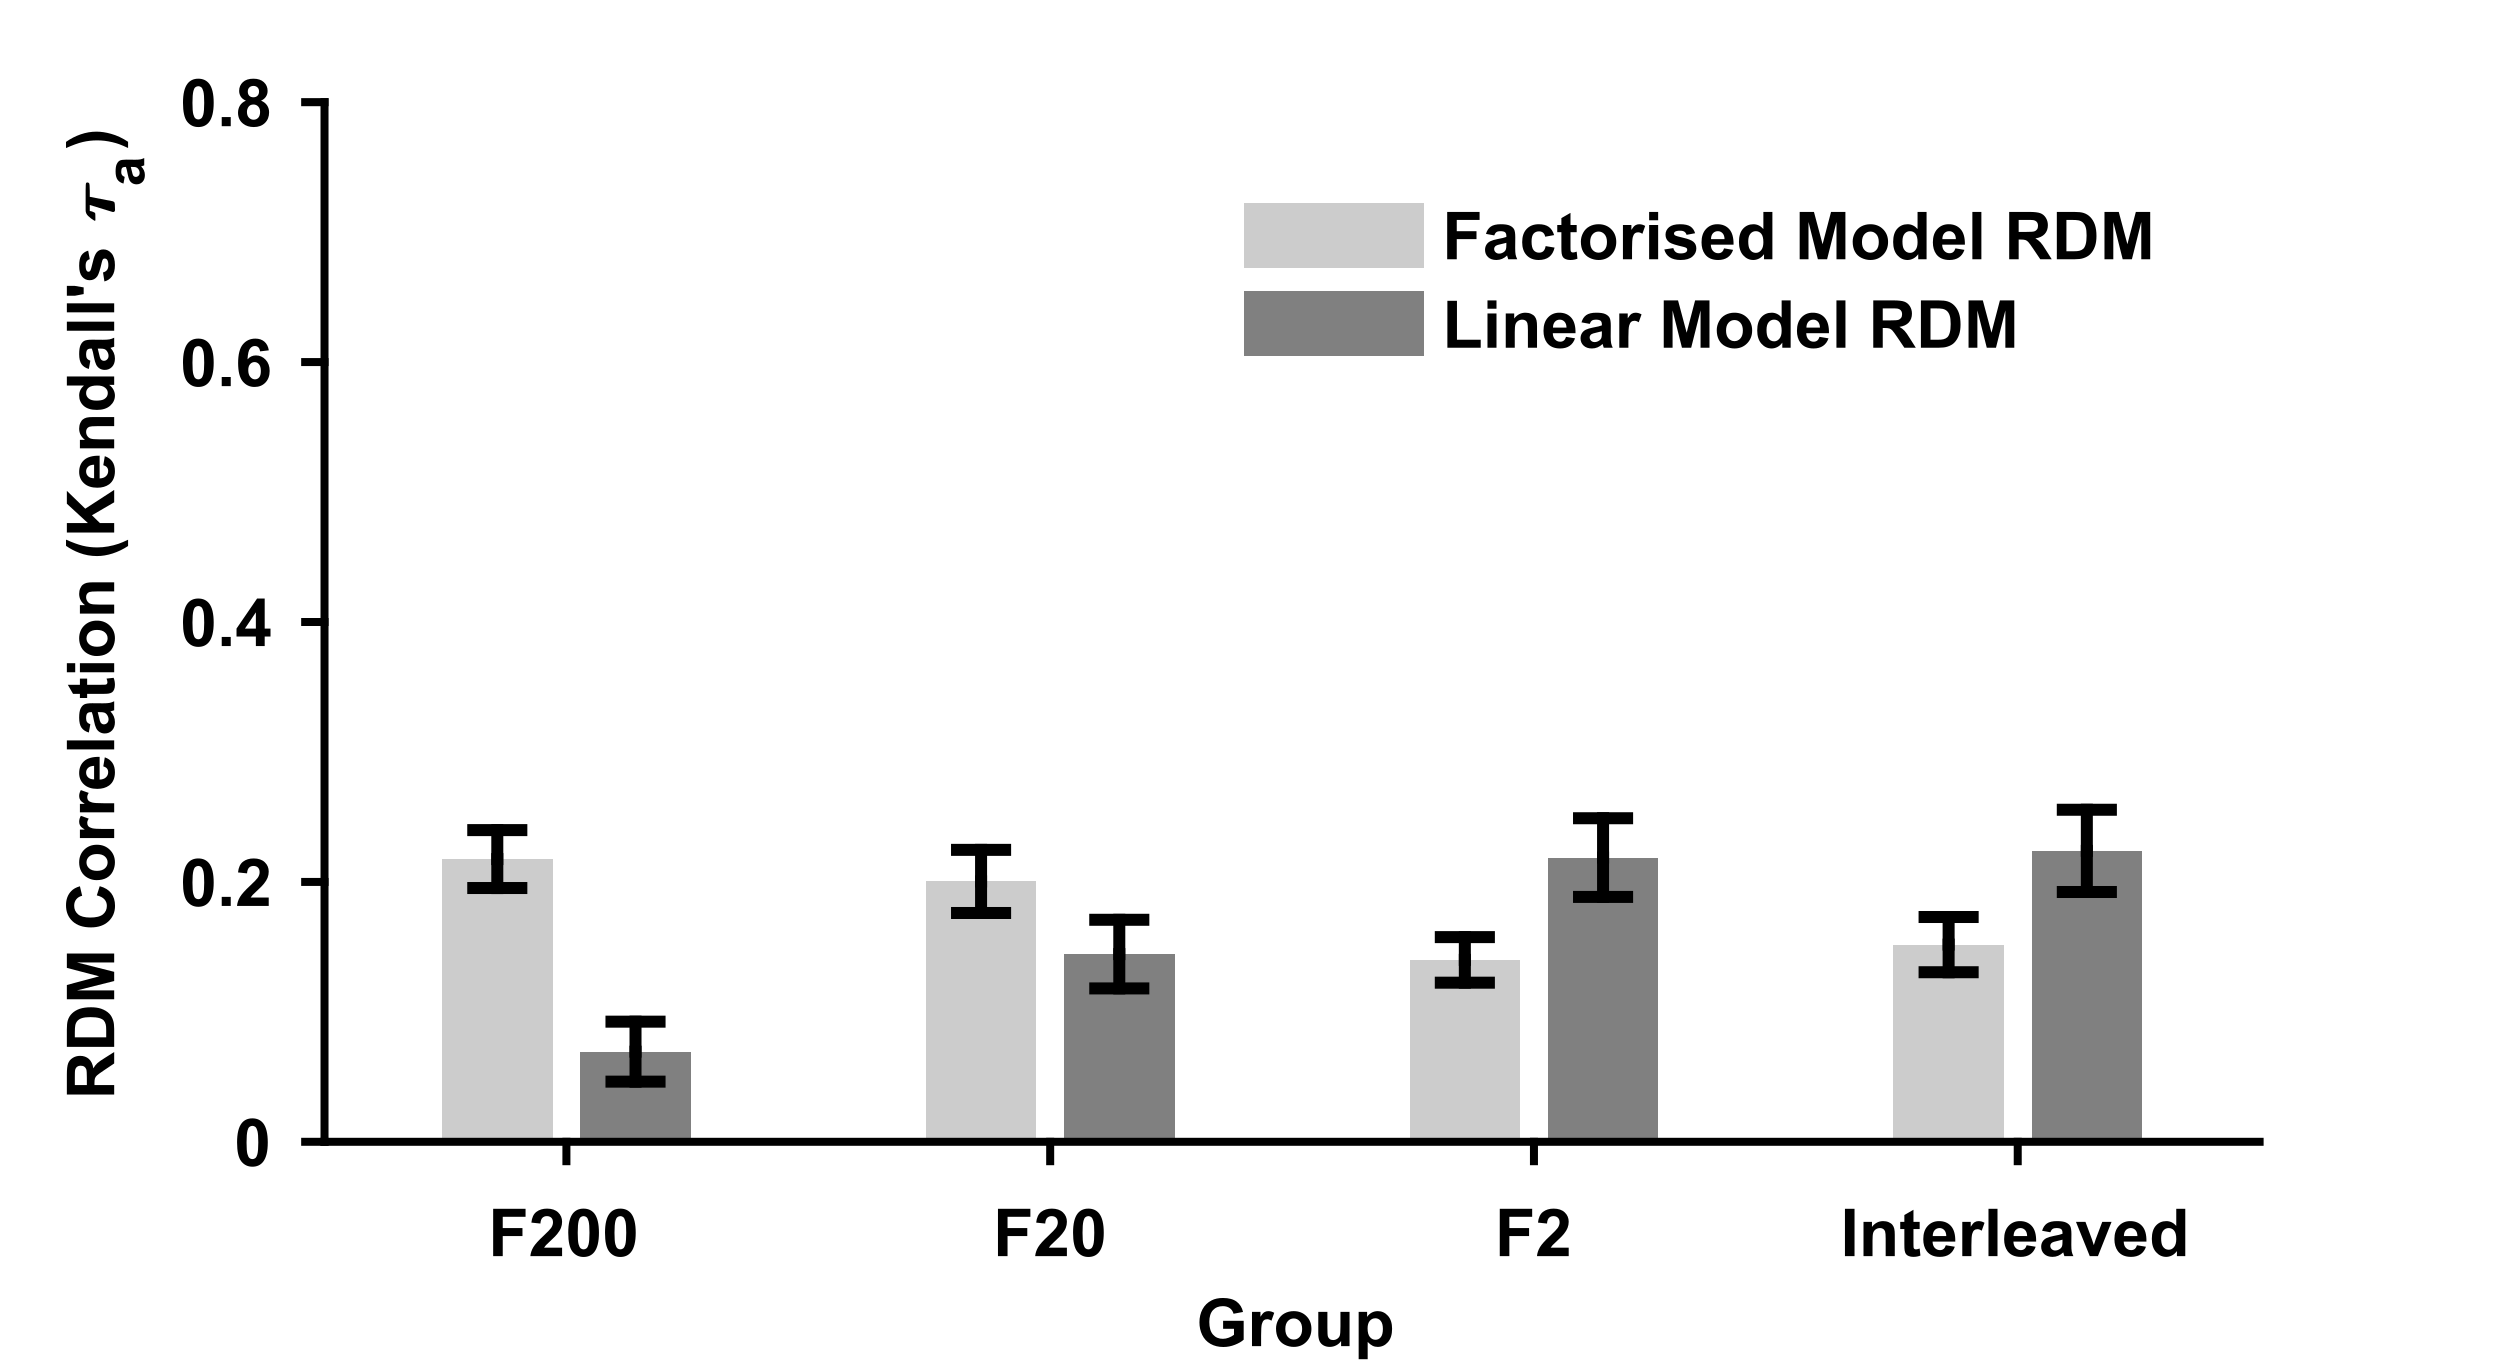 <?xml version="1.0"?>
<!DOCTYPE svg PUBLIC '-//W3C//DTD SVG 1.0//EN'
          'http://www.w3.org/TR/2001/REC-SVG-20010904/DTD/svg10.dtd'>
<svg xmlns:xlink="http://www.w3.org/1999/xlink" style="fill-opacity:1; color-rendering:auto; color-interpolation:auto; stroke:black; text-rendering:auto; stroke-linecap:square; stroke-miterlimit:10; stroke-opacity:1; shape-rendering:auto; fill:black; stroke-dasharray:none; font-weight:normal; stroke-width:1; font-family:'Dialog'; font-style:normal; stroke-linejoin:miter; font-size:12px; stroke-dashoffset:0; image-rendering:auto;" width="416" height="227" xmlns="http://www.w3.org/2000/svg"
><rect width="100%" height="100%" fill="#333333" stroke="none"/><!--Generated by the Batik Graphics2D SVG Generator--><defs id="genericDefs"
  /><g
  ><defs id="defs1"
    ><clipPath clipPathUnits="userSpaceOnUse" id="clipPath1"
      ><path d="M0 0 L416 0 L416 227 L0 227 L0 0 Z"
      /></clipPath
    ></defs
    ><g style="fill:white; stroke:white;"
    ><rect x="0" y="0" width="416" style="clip-path:url(#clipPath1); stroke:none;" height="227"
    /></g
    ><g style="fill:white; text-rendering:optimizeSpeed; color-rendering:optimizeSpeed; image-rendering:optimizeSpeed; shape-rendering:crispEdges; color-interpolation:sRGB; stroke:white;"
    ><rect x="0" width="416" height="227" y="0" style="stroke:none;"
      /><path style="stroke:none;" d="M54 190 L376 190 L376 17 L54 17 Z"
    /></g
    ><g style="stroke-linecap:butt; text-rendering:geometricPrecision; color-rendering:optimizeQuality; image-rendering:optimizeQuality; stroke-linejoin:round; color-interpolation:linearRGB; stroke-width:0.667;"
    ><line y2="190" style="fill:none;" x1="54" x2="376" y1="190"
    /></g
    ><g style="fill:rgb(204,204,204); text-rendering:optimizeSpeed; color-rendering:optimizeSpeed; image-rendering:optimizeSpeed; shape-rendering:crispEdges; color-interpolation:sRGB; stroke:rgb(204,204,204);"
    ><path style="stroke:none;" d="M73.55 190 L91.95 190 L91.95 142.949 L73.55 142.949 Z"
      /><path style="stroke:none;" d="M154.05 190 L172.45 190 L172.45 146.669 L154.05 146.669 Z"
      /><path style="stroke:none;" d="M234.55 190 L252.95 190 L252.95 159.727 L234.55 159.727 Z"
      /><path style="stroke:none;" d="M315.05 190 L333.45 190 L333.45 157.184 L315.05 157.184 Z"
      /><path d="M96.55 190 L114.95 190 L114.95 174.995 L96.55 174.995 Z" style="fill:gray; stroke:none;"
      /><path d="M177.05 190 L195.45 190 L195.45 158.762 L177.05 158.762 Z" style="fill:gray; stroke:none;"
      /><path d="M257.55 190 L275.95 190 L275.95 142.701 L257.55 142.701 Z" style="fill:gray; stroke:none;"
      /><path d="M338.05 190 L356.45 190 L356.45 141.587 L338.05 141.587 Z" style="fill:gray; stroke:none;"
    /></g
    ><g style="stroke-linecap:butt; text-rendering:geometricPrecision; color-rendering:optimizeQuality; image-rendering:optimizeQuality; stroke-linejoin:round; color-interpolation:linearRGB; stroke-width:2;"
    ><line y2="147.768" style="fill:none;" x1="82.75" x2="82.75" y1="142.949"
      /><line y2="151.921" style="fill:none;" x1="163.25" x2="163.25" y1="146.669"
      /><line y2="163.519" style="fill:none;" x1="243.75" x2="243.75" y1="159.727"
      /><line y2="161.779" style="fill:none;" x1="324.25" x2="324.25" y1="157.184"
      /><line y2="138.13" style="fill:none;" x1="82.75" x2="82.75" y1="142.949"
      /><line y2="141.417" style="fill:none;" x1="163.25" x2="163.25" y1="146.669"
      /><line y2="155.936" style="fill:none;" x1="243.75" x2="243.75" y1="159.727"
      /><line y2="152.59" style="fill:none;" x1="324.25" x2="324.25" y1="157.184"
    /></g
    ><g style="text-rendering:geometricPrecision; color-interpolation:linearRGB; color-rendering:optimizeQuality; image-rendering:optimizeQuality;" transform="translate(82.75,147.768)"
    ><path style="stroke:none;" d="M-4 0 L4 0"
    /></g
    ><g transform="translate(82.75,147.768)" style="stroke-linecap:butt; text-rendering:geometricPrecision; color-rendering:optimizeQuality; image-rendering:optimizeQuality; color-interpolation:linearRGB; stroke-width:2;"
    ><path style="fill:none;" d="M-4 0 L4 0"
    /></g
    ><g style="text-rendering:geometricPrecision; color-interpolation:linearRGB; color-rendering:optimizeQuality; image-rendering:optimizeQuality;" transform="translate(163.25,151.921)"
    ><path style="stroke:none;" d="M-4 0 L4 0"
    /></g
    ><g transform="translate(163.25,151.921)" style="stroke-linecap:butt; text-rendering:geometricPrecision; color-rendering:optimizeQuality; image-rendering:optimizeQuality; color-interpolation:linearRGB; stroke-width:2;"
    ><path style="fill:none;" d="M-4 0 L4 0"
    /></g
    ><g style="text-rendering:geometricPrecision; color-interpolation:linearRGB; color-rendering:optimizeQuality; image-rendering:optimizeQuality;" transform="translate(243.75,163.519)"
    ><path style="stroke:none;" d="M-4 0 L4 0"
    /></g
    ><g transform="translate(243.75,163.519)" style="stroke-linecap:butt; text-rendering:geometricPrecision; color-rendering:optimizeQuality; image-rendering:optimizeQuality; color-interpolation:linearRGB; stroke-width:2;"
    ><path style="fill:none;" d="M-4 0 L4 0"
    /></g
    ><g style="text-rendering:geometricPrecision; color-interpolation:linearRGB; color-rendering:optimizeQuality; image-rendering:optimizeQuality;" transform="translate(324.25,161.779)"
    ><path style="stroke:none;" d="M-4 0 L4 0"
    /></g
    ><g transform="translate(324.25,161.779)" style="stroke-linecap:butt; text-rendering:geometricPrecision; color-rendering:optimizeQuality; image-rendering:optimizeQuality; color-interpolation:linearRGB; stroke-width:2;"
    ><path style="fill:none;" d="M-4 0 L4 0"
    /></g
    ><g style="text-rendering:geometricPrecision; color-interpolation:linearRGB; color-rendering:optimizeQuality; image-rendering:optimizeQuality;" transform="translate(82.75,138.13)"
    ><path style="stroke:none;" d="M-4 0 L4 0"
    /></g
    ><g transform="translate(82.75,138.13)" style="stroke-linecap:butt; text-rendering:geometricPrecision; color-rendering:optimizeQuality; image-rendering:optimizeQuality; color-interpolation:linearRGB; stroke-width:2;"
    ><path style="fill:none;" d="M-4 0 L4 0"
    /></g
    ><g style="text-rendering:geometricPrecision; color-interpolation:linearRGB; color-rendering:optimizeQuality; image-rendering:optimizeQuality;" transform="translate(163.25,141.417)"
    ><path style="stroke:none;" d="M-4 0 L4 0"
    /></g
    ><g transform="translate(163.25,141.417)" style="stroke-linecap:butt; text-rendering:geometricPrecision; color-rendering:optimizeQuality; image-rendering:optimizeQuality; color-interpolation:linearRGB; stroke-width:2;"
    ><path style="fill:none;" d="M-4 0 L4 0"
    /></g
    ><g style="text-rendering:geometricPrecision; color-interpolation:linearRGB; color-rendering:optimizeQuality; image-rendering:optimizeQuality;" transform="translate(243.75,155.936)"
    ><path style="stroke:none;" d="M-4 0 L4 0"
    /></g
    ><g transform="translate(243.75,155.936)" style="stroke-linecap:butt; text-rendering:geometricPrecision; color-rendering:optimizeQuality; image-rendering:optimizeQuality; color-interpolation:linearRGB; stroke-width:2;"
    ><path style="fill:none;" d="M-4 0 L4 0"
    /></g
    ><g style="text-rendering:geometricPrecision; color-interpolation:linearRGB; color-rendering:optimizeQuality; image-rendering:optimizeQuality;" transform="translate(324.25,152.59)"
    ><path style="stroke:none;" d="M-4 0 L4 0"
    /></g
    ><g transform="translate(324.25,152.59)" style="stroke-linecap:butt; text-rendering:geometricPrecision; color-rendering:optimizeQuality; image-rendering:optimizeQuality; color-interpolation:linearRGB; stroke-width:2;"
    ><path style="fill:none;" d="M-4 0 L4 0"
      /><line transform="translate(-324.25,-152.59)" x1="105.75" x2="105.75" y1="174.995" style="fill:none; stroke-linejoin:round;" y2="179.985"
      /><line transform="translate(-324.25,-152.59)" x1="186.25" x2="186.25" y1="158.762" style="fill:none; stroke-linejoin:round;" y2="164.473"
      /><line transform="translate(-324.25,-152.59)" x1="266.75" x2="266.75" y1="142.701" style="fill:none; stroke-linejoin:round;" y2="149.248"
      /><line transform="translate(-324.25,-152.59)" x1="347.25" x2="347.25" y1="141.587" style="fill:none; stroke-linejoin:round;" y2="148.429"
      /><line transform="translate(-324.25,-152.59)" x1="105.75" x2="105.75" y1="174.995" style="fill:none; stroke-linejoin:round;" y2="170.004"
      /><line transform="translate(-324.25,-152.59)" x1="186.25" x2="186.25" y1="158.762" style="fill:none; stroke-linejoin:round;" y2="153.052"
      /><line transform="translate(-324.25,-152.59)" x1="266.75" x2="266.75" y1="142.701" style="fill:none; stroke-linejoin:round;" y2="136.155"
      /><line transform="translate(-324.25,-152.59)" x1="347.25" x2="347.25" y1="141.587" style="fill:none; stroke-linejoin:round;" y2="134.744"
    /></g
    ><g style="text-rendering:geometricPrecision; color-interpolation:linearRGB; color-rendering:optimizeQuality; image-rendering:optimizeQuality;" transform="translate(105.75,179.985)"
    ><path style="stroke:none;" d="M-4 0 L4 0"
    /></g
    ><g transform="translate(105.75,179.985)" style="stroke-linecap:butt; text-rendering:geometricPrecision; color-rendering:optimizeQuality; image-rendering:optimizeQuality; color-interpolation:linearRGB; stroke-width:2;"
    ><path style="fill:none;" d="M-4 0 L4 0"
    /></g
    ><g style="text-rendering:geometricPrecision; color-interpolation:linearRGB; color-rendering:optimizeQuality; image-rendering:optimizeQuality;" transform="translate(186.25,164.473)"
    ><path style="stroke:none;" d="M-4 0 L4 0"
    /></g
    ><g transform="translate(186.25,164.473)" style="stroke-linecap:butt; text-rendering:geometricPrecision; color-rendering:optimizeQuality; image-rendering:optimizeQuality; color-interpolation:linearRGB; stroke-width:2;"
    ><path style="fill:none;" d="M-4 0 L4 0"
    /></g
    ><g style="text-rendering:geometricPrecision; color-interpolation:linearRGB; color-rendering:optimizeQuality; image-rendering:optimizeQuality;" transform="translate(266.75,149.248)"
    ><path style="stroke:none;" d="M-4 0 L4 0"
    /></g
    ><g transform="translate(266.75,149.248)" style="stroke-linecap:butt; text-rendering:geometricPrecision; color-rendering:optimizeQuality; image-rendering:optimizeQuality; color-interpolation:linearRGB; stroke-width:2;"
    ><path style="fill:none;" d="M-4 0 L4 0"
    /></g
    ><g style="text-rendering:geometricPrecision; color-interpolation:linearRGB; color-rendering:optimizeQuality; image-rendering:optimizeQuality;" transform="translate(347.25,148.429)"
    ><path style="stroke:none;" d="M-4 0 L4 0"
    /></g
    ><g transform="translate(347.25,148.429)" style="stroke-linecap:butt; text-rendering:geometricPrecision; color-rendering:optimizeQuality; image-rendering:optimizeQuality; color-interpolation:linearRGB; stroke-width:2;"
    ><path style="fill:none;" d="M-4 0 L4 0"
    /></g
    ><g style="text-rendering:geometricPrecision; color-interpolation:linearRGB; color-rendering:optimizeQuality; image-rendering:optimizeQuality;" transform="translate(105.75,170.004)"
    ><path style="stroke:none;" d="M-4 0 L4 0"
    /></g
    ><g transform="translate(105.75,170.004)" style="stroke-linecap:butt; text-rendering:geometricPrecision; color-rendering:optimizeQuality; image-rendering:optimizeQuality; color-interpolation:linearRGB; stroke-width:2;"
    ><path style="fill:none;" d="M-4 0 L4 0"
    /></g
    ><g style="text-rendering:geometricPrecision; color-interpolation:linearRGB; color-rendering:optimizeQuality; image-rendering:optimizeQuality;" transform="translate(186.25,153.052)"
    ><path style="stroke:none;" d="M-4 0 L4 0"
    /></g
    ><g transform="translate(186.25,153.052)" style="stroke-linecap:butt; text-rendering:geometricPrecision; color-rendering:optimizeQuality; image-rendering:optimizeQuality; color-interpolation:linearRGB; stroke-width:2;"
    ><path style="fill:none;" d="M-4 0 L4 0"
    /></g
    ><g style="text-rendering:geometricPrecision; color-interpolation:linearRGB; color-rendering:optimizeQuality; image-rendering:optimizeQuality;" transform="translate(266.75,136.155)"
    ><path style="stroke:none;" d="M-4 0 L4 0"
    /></g
    ><g transform="translate(266.75,136.155)" style="stroke-linecap:butt; text-rendering:geometricPrecision; color-rendering:optimizeQuality; image-rendering:optimizeQuality; color-interpolation:linearRGB; stroke-width:2;"
    ><path style="fill:none;" d="M-4 0 L4 0"
    /></g
    ><g style="text-rendering:geometricPrecision; color-interpolation:linearRGB; color-rendering:optimizeQuality; image-rendering:optimizeQuality;" transform="translate(347.25,134.744)"
    ><path style="stroke:none;" d="M-4 0 L4 0"
    /></g
    ><g transform="translate(347.25,134.744)" style="stroke-linecap:butt; text-rendering:geometricPrecision; color-rendering:optimizeQuality; image-rendering:optimizeQuality; color-interpolation:linearRGB; stroke-width:2;"
    ><path style="fill:none;" d="M-4 0 L4 0"
      /><line transform="translate(-347.25,-134.744)" x1="54" x2="376" y1="190" style="stroke-linecap:square; fill:none; stroke-linejoin:round; stroke-width:1.333;" y2="190"
      /><line transform="translate(-347.25,-134.744)" x1="94.25" x2="94.25" y1="190" style="stroke-linecap:square; fill:none; stroke-linejoin:round; stroke-width:1.333;" y2="193.22"
      /><line transform="translate(-347.25,-134.744)" x1="174.75" x2="174.75" y1="190" style="stroke-linecap:square; fill:none; stroke-linejoin:round; stroke-width:1.333;" y2="193.22"
      /><line transform="translate(-347.25,-134.744)" x1="255.25" x2="255.25" y1="190" style="stroke-linecap:square; fill:none; stroke-linejoin:round; stroke-width:1.333;" y2="193.22"
      /><line transform="translate(-347.25,-134.744)" x1="335.75" x2="335.75" y1="190" style="stroke-linecap:square; fill:none; stroke-linejoin:round; stroke-width:1.333;" y2="193.22"
    /></g
    ><g transform="translate(94.25,198.02)" style="font-size:11px; text-rendering:geometricPrecision; color-rendering:optimizeQuality; image-rendering:optimizeQuality; font-family:'Arial'; color-interpolation:linearRGB; font-weight:bold;"
    ><path style="stroke:none;" d="M-12.188 11 L-12.188 3.125 L-6.797 3.125 L-6.797 4.453 L-10.594 4.453 L-10.594 6.328 L-7.312 6.328 L-7.312 7.656 L-10.594 7.656 L-10.594 11 L-12.188 11 ZM-0.718 9.594 L-0.718 11 L-6 11 Q-5.921 10.203 -5.492 9.492 Q-5.062 8.781 -3.796 7.609 Q-2.781 6.656 -2.546 6.312 Q-2.234 5.844 -2.234 5.391 Q-2.234 4.891 -2.507 4.617 Q-2.781 4.344 -3.249 4.344 Q-3.718 4.344 -3.999 4.633 Q-4.281 4.922 -4.328 5.578 L-5.828 5.422 Q-5.703 4.172 -4.992 3.633 Q-4.281 3.094 -3.218 3.094 Q-2.046 3.094 -1.382 3.719 Q-0.718 4.344 -0.718 5.281 Q-0.718 5.812 -0.906 6.297 Q-1.093 6.781 -1.515 7.297 Q-1.781 7.656 -2.499 8.312 Q-3.218 8.969 -3.406 9.18 Q-3.593 9.391 -3.718 9.594 L-0.718 9.594 ZM2.853 3.094 Q3.993 3.094 4.649 3.906 Q5.415 4.875 5.415 7.109 Q5.415 9.344 4.634 10.328 Q3.993 11.141 2.853 11.141 Q1.712 11.141 1.009 10.25 Q0.306 9.359 0.306 7.094 Q0.306 4.875 1.071 3.906 Q1.712 3.094 2.853 3.094 ZM2.853 4.344 Q2.587 4.344 2.368 4.516 Q2.149 4.688 2.04 5.141 Q1.884 5.734 1.884 7.109 Q1.884 8.5 2.024 9.016 Q2.165 9.531 2.376 9.703 Q2.587 9.875 2.853 9.875 Q3.134 9.875 3.345 9.703 Q3.556 9.531 3.681 9.078 Q3.837 8.5 3.837 7.109 Q3.837 5.734 3.696 5.211 Q3.556 4.688 3.345 4.516 Q3.134 4.344 2.853 4.344 ZM8.97 3.094 Q10.111 3.094 10.767 3.906 Q11.533 4.875 11.533 7.109 Q11.533 9.344 10.752 10.328 Q10.111 11.141 8.97 11.141 Q7.83 11.141 7.127 10.25 Q6.423 9.359 6.423 7.094 Q6.423 4.875 7.189 3.906 Q7.83 3.094 8.97 3.094 ZM8.97 4.344 Q8.705 4.344 8.486 4.516 Q8.267 4.688 8.158 5.141 Q8.002 5.734 8.002 7.109 Q8.002 8.5 8.142 9.016 Q8.283 9.531 8.494 9.703 Q8.705 9.875 8.97 9.875 Q9.252 9.875 9.462 9.703 Q9.673 9.531 9.798 9.078 Q9.955 8.5 9.955 7.109 Q9.955 5.734 9.814 5.211 Q9.673 4.688 9.462 4.516 Q9.252 4.344 8.97 4.344 Z"
    /></g
    ><g transform="translate(174.75,198.02)" style="font-size:11px; text-rendering:geometricPrecision; color-rendering:optimizeQuality; image-rendering:optimizeQuality; font-family:'Arial'; color-interpolation:linearRGB; font-weight:bold;"
    ><path style="stroke:none;" d="M-8.688 11 L-8.688 3.125 L-3.297 3.125 L-3.297 4.453 L-7.094 4.453 L-7.094 6.328 L-3.812 6.328 L-3.812 7.656 L-7.094 7.656 L-7.094 11 L-8.688 11 ZM2.782 9.594 L2.782 11 L-2.499 11 Q-2.421 10.203 -1.992 9.492 Q-1.562 8.781 -0.296 7.609 Q0.719 6.656 0.954 6.312 Q1.266 5.844 1.266 5.391 Q1.266 4.891 0.993 4.617 Q0.719 4.344 0.251 4.344 Q-0.218 4.344 -0.499 4.633 Q-0.781 4.922 -0.828 5.578 L-2.328 5.422 Q-2.203 4.172 -1.492 3.633 Q-0.781 3.094 0.282 3.094 Q1.454 3.094 2.118 3.719 Q2.782 4.344 2.782 5.281 Q2.782 5.812 2.594 6.297 Q2.407 6.781 1.985 7.297 Q1.719 7.656 1 8.312 Q0.282 8.969 0.094 9.18 Q-0.093 9.391 -0.218 9.594 L2.782 9.594 ZM6.353 3.094 Q7.493 3.094 8.149 3.906 Q8.915 4.875 8.915 7.109 Q8.915 9.344 8.134 10.328 Q7.493 11.141 6.353 11.141 Q5.212 11.141 4.509 10.25 Q3.806 9.359 3.806 7.094 Q3.806 4.875 4.571 3.906 Q5.212 3.094 6.353 3.094 ZM6.353 4.344 Q6.087 4.344 5.868 4.516 Q5.649 4.688 5.54 5.141 Q5.384 5.734 5.384 7.109 Q5.384 8.5 5.524 9.016 Q5.665 9.531 5.876 9.703 Q6.087 9.875 6.353 9.875 Q6.634 9.875 6.845 9.703 Q7.056 9.531 7.181 9.078 Q7.337 8.5 7.337 7.109 Q7.337 5.734 7.196 5.211 Q7.056 4.688 6.845 4.516 Q6.634 4.344 6.353 4.344 Z"
    /></g
    ><g transform="translate(255.25,198.02)" style="font-size:11px; text-rendering:geometricPrecision; color-rendering:optimizeQuality; image-rendering:optimizeQuality; font-family:'Arial'; color-interpolation:linearRGB; font-weight:bold;"
    ><path style="stroke:none;" d="M-5.688 11 L-5.688 3.125 L-0.297 3.125 L-0.297 4.453 L-4.094 4.453 L-4.094 6.328 L-0.812 6.328 L-0.812 7.656 L-4.094 7.656 L-4.094 11 L-5.688 11 ZM5.782 9.594 L5.782 11 L0.5 11 Q0.579 10.203 1.008 9.492 Q1.438 8.781 2.704 7.609 Q3.719 6.656 3.954 6.312 Q4.266 5.844 4.266 5.391 Q4.266 4.891 3.993 4.617 Q3.719 4.344 3.251 4.344 Q2.782 4.344 2.501 4.633 Q2.219 4.922 2.172 5.578 L0.672 5.422 Q0.797 4.172 1.508 3.633 Q2.219 3.094 3.282 3.094 Q4.454 3.094 5.118 3.719 Q5.782 4.344 5.782 5.281 Q5.782 5.812 5.594 6.297 Q5.407 6.781 4.985 7.297 Q4.719 7.656 4 8.312 Q3.282 8.969 3.094 9.18 Q2.907 9.391 2.782 9.594 L5.782 9.594 Z"
    /></g
    ><g transform="translate(335.75,198.02)" style="font-size:11px; text-rendering:geometricPrecision; color-rendering:optimizeQuality; image-rendering:optimizeQuality; font-family:'Arial'; color-interpolation:linearRGB; font-weight:bold;"
    ><path style="stroke:none;" d="M-28.75 11 L-28.75 3.125 L-27.156 3.125 L-27.156 11 L-28.75 11 ZM-20.459 11 L-21.975 11 L-21.975 8.094 Q-21.975 7.172 -22.069 6.898 Q-22.163 6.625 -22.381 6.477 Q-22.6 6.328 -22.913 6.328 Q-23.303 6.328 -23.616 6.539 Q-23.928 6.75 -24.045 7.102 Q-24.163 7.453 -24.163 8.422 L-24.163 11 L-25.663 11 L-25.663 5.297 L-24.256 5.297 L-24.256 6.141 Q-23.522 5.172 -22.381 5.172 Q-21.881 5.172 -21.467 5.352 Q-21.053 5.531 -20.842 5.805 Q-20.631 6.078 -20.545 6.438 Q-20.459 6.797 -20.459 7.453 L-20.459 11 ZM-16.318 5.297 L-16.318 6.5 L-17.35 6.5 L-17.35 8.797 Q-17.35 9.5 -17.318 9.617 Q-17.287 9.734 -17.186 9.805 Q-17.084 9.875 -16.928 9.875 Q-16.725 9.875 -16.318 9.734 L-16.193 10.906 Q-16.725 11.125 -17.381 11.125 Q-17.803 11.125 -18.131 10.992 Q-18.459 10.859 -18.607 10.641 Q-18.756 10.422 -18.818 10.047 Q-18.865 9.781 -18.865 8.984 L-18.865 6.5 L-19.553 6.5 L-19.553 5.297 L-18.865 5.297 L-18.865 4.156 L-17.35 3.281 L-17.35 5.297 L-16.318 5.297 ZM-11.968 9.188 L-10.468 9.438 Q-10.749 10.266 -11.374 10.695 Q-11.999 11.125 -12.952 11.125 Q-14.437 11.125 -15.155 10.156 Q-15.718 9.375 -15.718 8.188 Q-15.718 6.766 -14.976 5.969 Q-14.233 5.172 -13.093 5.172 Q-11.827 5.172 -11.093 6.008 Q-10.358 6.844 -10.39 8.578 L-14.171 8.578 Q-14.155 9.25 -13.804 9.625 Q-13.452 10 -12.937 10 Q-12.577 10 -12.335 9.805 Q-12.093 9.609 -11.968 9.188 ZM-11.89 7.656 Q-11.905 7 -12.226 6.664 Q-12.546 6.328 -12.999 6.328 Q-13.499 6.328 -13.827 6.688 Q-14.14 7.047 -14.14 7.656 L-11.89 7.656 ZM-7.71 11 L-9.225 11 L-9.225 5.297 L-7.819 5.297 L-7.819 6.109 Q-7.46 5.531 -7.17 5.352 Q-6.881 5.172 -6.522 5.172 Q-6.006 5.172 -5.522 5.453 L-5.991 6.766 Q-6.366 6.516 -6.694 6.516 Q-7.022 6.516 -7.241 6.695 Q-7.46 6.875 -7.585 7.328 Q-7.71 7.781 -7.71 9.234 L-7.71 11 ZM-4.866 11 L-4.866 3.125 L-3.366 3.125 L-3.366 11 L-4.866 11 ZM1.487 9.188 L2.987 9.438 Q2.706 10.266 2.081 10.695 Q1.456 11.125 0.502 11.125 Q-0.982 11.125 -1.701 10.156 Q-2.263 9.375 -2.263 8.188 Q-2.263 6.766 -1.521 5.969 Q-0.779 5.172 0.362 5.172 Q1.627 5.172 2.362 6.008 Q3.096 6.844 3.065 8.578 L-0.716 8.578 Q-0.701 9.25 -0.349 9.625 Q0.002 10 0.518 10 Q0.877 10 1.12 9.805 Q1.362 9.609 1.487 9.188 ZM1.565 7.656 Q1.549 7 1.229 6.664 Q0.909 6.328 0.456 6.328 Q-0.044 6.328 -0.373 6.688 Q-0.685 7.047 -0.685 7.656 L1.565 7.656 ZM5.433 7.031 L4.058 6.781 Q4.292 5.969 4.854 5.57 Q5.417 5.172 6.526 5.172 Q7.542 5.172 8.034 5.406 Q8.526 5.641 8.729 6.008 Q8.933 6.375 8.933 7.359 L8.917 9.125 Q8.917 9.875 8.987 10.234 Q9.058 10.594 9.261 11 L7.761 11 Q7.698 10.844 7.62 10.547 Q7.589 10.422 7.573 10.375 Q7.183 10.75 6.737 10.938 Q6.292 11.125 5.792 11.125 Q4.917 11.125 4.409 10.648 Q3.901 10.172 3.901 9.438 Q3.901 8.953 4.136 8.578 Q4.37 8.203 4.784 8 Q5.198 7.797 5.979 7.641 Q7.042 7.453 7.448 7.281 L7.448 7.125 Q7.448 6.688 7.229 6.508 Q7.011 6.328 6.417 6.328 Q6.026 6.328 5.8 6.484 Q5.573 6.641 5.433 7.031 ZM7.448 8.266 Q7.151 8.359 6.526 8.492 Q5.901 8.625 5.714 8.75 Q5.417 8.969 5.417 9.281 Q5.417 9.609 5.651 9.836 Q5.886 10.062 6.245 10.062 Q6.651 10.062 7.026 9.797 Q7.308 9.594 7.386 9.297 Q7.448 9.109 7.448 8.562 L7.448 8.266 ZM11.988 11 L9.691 5.297 L11.269 5.297 L12.347 8.203 L12.66 9.172 Q12.785 8.812 12.816 8.688 Q12.894 8.453 12.972 8.203 L14.066 5.297 L15.613 5.297 L13.347 11 L11.988 11 ZM19.84 9.188 L21.34 9.438 Q21.059 10.266 20.434 10.695 Q19.809 11.125 18.855 11.125 Q17.371 11.125 16.652 10.156 Q16.09 9.375 16.09 8.188 Q16.09 6.766 16.832 5.969 Q17.574 5.172 18.715 5.172 Q19.98 5.172 20.715 6.008 Q21.449 6.844 21.418 8.578 L17.637 8.578 Q17.652 9.25 18.004 9.625 Q18.355 10 18.871 10 Q19.23 10 19.473 9.805 Q19.715 9.609 19.84 9.188 ZM19.918 7.656 Q19.902 7 19.582 6.664 Q19.262 6.328 18.809 6.328 Q18.309 6.328 17.98 6.688 Q17.668 7.047 17.668 7.656 L19.918 7.656 ZM27.879 11 L26.489 11 L26.489 10.156 Q26.129 10.656 25.653 10.891 Q25.176 11.125 24.707 11.125 Q23.723 11.125 23.02 10.336 Q22.317 9.547 22.317 8.125 Q22.317 6.672 22.997 5.922 Q23.676 5.172 24.723 5.172 Q25.676 5.172 26.379 5.969 L26.379 3.125 L27.879 3.125 L27.879 11 ZM23.864 8.031 Q23.864 8.938 24.114 9.344 Q24.473 9.938 25.129 9.938 Q25.645 9.938 26.012 9.492 Q26.379 9.047 26.379 8.172 Q26.379 7.188 26.028 6.758 Q25.676 6.328 25.114 6.328 Q24.582 6.328 24.223 6.75 Q23.864 7.172 23.864 8.031 Z"
    /></g
    ><g transform="translate(196,224)" style="font-size:11px; text-rendering:geometricPrecision; color-rendering:optimizeQuality; image-rendering:optimizeQuality; font-family:'Arial'; color-interpolation:linearRGB; font-weight:bold;"
    ><path style="stroke:none;" d="M7.525 -2.891 L7.525 -4.219 L10.947 -4.219 L10.947 -1.078 Q10.447 -0.609 9.502 -0.234 Q8.556 0.141 7.572 0.141 Q6.337 0.141 5.423 -0.383 Q4.509 -0.906 4.048 -1.867 Q3.587 -2.828 3.587 -3.969 Q3.587 -5.188 4.103 -6.148 Q4.619 -7.109 5.603 -7.609 Q6.369 -8.016 7.494 -8.016 Q8.962 -8.016 9.783 -7.398 Q10.603 -6.781 10.837 -5.688 L9.259 -5.391 Q9.103 -5.984 8.642 -6.32 Q8.181 -6.656 7.494 -6.656 Q6.447 -6.656 5.837 -5.992 Q5.228 -5.328 5.228 -4.031 Q5.228 -2.625 5.845 -1.922 Q6.462 -1.219 7.478 -1.219 Q7.978 -1.219 8.478 -1.414 Q8.978 -1.609 9.337 -1.891 L9.337 -2.891 L7.525 -2.891 ZM13.847 0 L12.331 0 L12.331 -5.703 L13.737 -5.703 L13.737 -4.891 Q14.097 -5.469 14.386 -5.648 Q14.675 -5.828 15.034 -5.828 Q15.55 -5.828 16.034 -5.547 L15.565 -4.234 Q15.19 -4.484 14.862 -4.484 Q14.534 -4.484 14.315 -4.305 Q14.097 -4.125 13.972 -3.672 Q13.847 -3.219 13.847 -1.766 L13.847 0 ZM16.331 -2.938 Q16.331 -3.688 16.706 -4.391 Q17.081 -5.094 17.76 -5.461 Q18.44 -5.828 19.268 -5.828 Q20.565 -5.828 21.393 -4.992 Q22.221 -4.156 22.221 -2.875 Q22.221 -1.578 21.385 -0.727 Q20.549 0.125 19.284 0.125 Q18.502 0.125 17.791 -0.227 Q17.081 -0.578 16.706 -1.266 Q16.331 -1.953 16.331 -2.938 ZM17.877 -2.859 Q17.877 -2 18.284 -1.547 Q18.69 -1.094 19.284 -1.094 Q19.862 -1.094 20.268 -1.547 Q20.674 -2 20.674 -2.859 Q20.674 -3.703 20.268 -4.156 Q19.862 -4.609 19.284 -4.609 Q18.69 -4.609 18.284 -4.156 Q17.877 -3.703 17.877 -2.859 ZM27.159 0 L27.159 -0.859 Q26.847 -0.391 26.339 -0.133 Q25.831 0.125 25.269 0.125 Q24.69 0.125 24.237 -0.125 Q23.784 -0.375 23.573 -0.836 Q23.362 -1.297 23.362 -2.094 L23.362 -5.703 L24.878 -5.703 L24.878 -3.078 Q24.878 -1.875 24.964 -1.609 Q25.05 -1.344 25.269 -1.18 Q25.487 -1.016 25.831 -1.016 Q26.206 -1.016 26.519 -1.227 Q26.831 -1.438 26.94 -1.758 Q27.05 -2.078 27.05 -3.297 L27.05 -5.703 L28.565 -5.703 L28.565 0 L27.159 0 ZM30.081 -5.703 L31.488 -5.703 L31.488 -4.859 Q31.753 -5.297 32.222 -5.562 Q32.691 -5.828 33.269 -5.828 Q34.253 -5.828 34.949 -5.055 Q35.644 -4.281 35.644 -2.891 Q35.644 -1.453 34.949 -0.664 Q34.253 0.125 33.253 0.125 Q32.785 0.125 32.402 -0.062 Q32.019 -0.25 31.581 -0.703 L31.581 2.172 L30.081 2.172 L30.081 -5.703 ZM31.566 -2.953 Q31.566 -1.984 31.949 -1.523 Q32.331 -1.062 32.878 -1.062 Q33.41 -1.062 33.761 -1.484 Q34.113 -1.906 34.113 -2.875 Q34.113 -3.766 33.753 -4.203 Q33.394 -4.641 32.863 -4.641 Q32.3 -4.641 31.933 -4.211 Q31.566 -3.781 31.566 -2.953 Z"
    /></g
    ><g style="text-rendering:geometricPrecision; stroke-width:1.333; color-interpolation:linearRGB; color-rendering:optimizeQuality; stroke-linejoin:round; image-rendering:optimizeQuality;"
    ><line y2="17" style="fill:none;" x1="54" x2="54" y1="190"
      /><line y2="190" style="fill:none;" x1="54" x2="50.78" y1="190"
      /><line y2="146.75" style="fill:none;" x1="54" x2="50.78" y1="146.75"
      /><line y2="103.5" style="fill:none;" x1="54" x2="50.78" y1="103.5"
      /><line y2="60.25" style="fill:none;" x1="54" x2="50.78" y1="60.25"
      /><line y2="17" style="fill:none;" x1="54" x2="50.78" y1="17"
    /></g
    ><g transform="translate(45.98,190)" style="font-size:11px; text-rendering:geometricPrecision; color-rendering:optimizeQuality; image-rendering:optimizeQuality; font-family:'Arial'; color-interpolation:linearRGB; font-weight:bold;"
    ><path style="stroke:none;" d="M-3.984 -3.906 Q-2.844 -3.906 -2.188 -3.094 Q-1.422 -2.125 -1.422 0.109 Q-1.422 2.344 -2.203 3.328 Q-2.844 4.141 -3.984 4.141 Q-5.125 4.141 -5.828 3.25 Q-6.531 2.359 -6.531 0.094 Q-6.531 -2.125 -5.766 -3.094 Q-5.125 -3.906 -3.984 -3.906 ZM-3.984 -2.656 Q-4.25 -2.656 -4.469 -2.484 Q-4.688 -2.312 -4.797 -1.859 Q-4.953 -1.266 -4.953 0.109 Q-4.953 1.5 -4.812 2.016 Q-4.672 2.531 -4.461 2.703 Q-4.25 2.875 -3.984 2.875 Q-3.703 2.875 -3.492 2.703 Q-3.281 2.531 -3.156 2.078 Q-3 1.5 -3 0.109 Q-3 -1.266 -3.141 -1.789 Q-3.281 -2.312 -3.492 -2.484 Q-3.703 -2.656 -3.984 -2.656 Z"
    /></g
    ><g transform="translate(45.98,146.75)" style="font-size:11px; text-rendering:geometricPrecision; color-rendering:optimizeQuality; image-rendering:optimizeQuality; font-family:'Arial'; color-interpolation:linearRGB; font-weight:bold;"
    ><path style="stroke:none;" d="M-12.984 -3.906 Q-11.844 -3.906 -11.188 -3.094 Q-10.422 -2.125 -10.422 0.109 Q-10.422 2.344 -11.203 3.328 Q-11.844 4.141 -12.984 4.141 Q-14.125 4.141 -14.828 3.25 Q-15.531 2.359 -15.531 0.094 Q-15.531 -2.125 -14.766 -3.094 Q-14.125 -3.906 -12.984 -3.906 ZM-12.984 -2.656 Q-13.25 -2.656 -13.469 -2.484 Q-13.688 -2.312 -13.797 -1.859 Q-13.953 -1.266 -13.953 0.109 Q-13.953 1.5 -13.812 2.016 Q-13.672 2.531 -13.461 2.703 Q-13.25 2.875 -12.984 2.875 Q-12.703 2.875 -12.492 2.703 Q-12.281 2.531 -12.156 2.078 Q-12 1.5 -12 0.109 Q-12 -1.266 -12.141 -1.789 Q-12.281 -2.312 -12.492 -2.484 Q-12.703 -2.656 -12.984 -2.656 ZM-9.085 4 L-9.085 2.484 L-7.585 2.484 L-7.585 4 L-9.085 4 ZM-1.264 2.594 L-1.264 4 L-6.545 4 Q-6.467 3.203 -6.037 2.492 Q-5.607 1.781 -4.342 0.609 Q-3.326 -0.344 -3.092 -0.688 Q-2.779 -1.156 -2.779 -1.609 Q-2.779 -2.109 -3.053 -2.383 Q-3.326 -2.656 -3.795 -2.656 Q-4.264 -2.656 -4.545 -2.367 Q-4.826 -2.078 -4.873 -1.422 L-6.373 -1.578 Q-6.248 -2.828 -5.537 -3.367 Q-4.826 -3.906 -3.764 -3.906 Q-2.592 -3.906 -1.928 -3.281 Q-1.264 -2.656 -1.264 -1.719 Q-1.264 -1.188 -1.451 -0.703 Q-1.639 -0.219 -2.061 0.297 Q-2.326 0.656 -3.045 1.312 Q-3.764 1.969 -3.951 2.18 Q-4.139 2.391 -4.264 2.594 L-1.264 2.594 Z"
    /></g
    ><g transform="translate(45.98,103.5)" style="font-size:11px; text-rendering:geometricPrecision; color-rendering:optimizeQuality; image-rendering:optimizeQuality; font-family:'Arial'; color-interpolation:linearRGB; font-weight:bold;"
    ><path style="stroke:none;" d="M-12.984 -3.906 Q-11.844 -3.906 -11.188 -3.094 Q-10.422 -2.125 -10.422 0.109 Q-10.422 2.344 -11.203 3.328 Q-11.844 4.141 -12.984 4.141 Q-14.125 4.141 -14.828 3.25 Q-15.531 2.359 -15.531 0.094 Q-15.531 -2.125 -14.766 -3.094 Q-14.125 -3.906 -12.984 -3.906 ZM-12.984 -2.656 Q-13.25 -2.656 -13.469 -2.484 Q-13.688 -2.312 -13.797 -1.859 Q-13.953 -1.266 -13.953 0.109 Q-13.953 1.5 -13.812 2.016 Q-13.672 2.531 -13.461 2.703 Q-13.25 2.875 -12.984 2.875 Q-12.703 2.875 -12.492 2.703 Q-12.281 2.531 -12.156 2.078 Q-12 1.5 -12 0.109 Q-12 -1.266 -12.141 -1.789 Q-12.281 -2.312 -12.492 -2.484 Q-12.703 -2.656 -12.984 -2.656 ZM-9.085 4 L-9.085 2.484 L-7.585 2.484 L-7.585 4 L-9.085 4 ZM-3.404 4 L-3.404 2.422 L-6.623 2.422 L-6.623 1.094 L-3.201 -3.906 L-1.935 -3.906 L-1.935 1.094 L-0.967 1.094 L-0.967 2.422 L-1.935 2.422 L-1.935 4 L-3.404 4 ZM-3.404 1.094 L-3.404 -1.609 L-5.217 1.094 L-3.404 1.094 Z"
    /></g
    ><g transform="translate(45.98,60.25)" style="font-size:11px; text-rendering:geometricPrecision; color-rendering:optimizeQuality; image-rendering:optimizeQuality; font-family:'Arial'; color-interpolation:linearRGB; font-weight:bold;"
    ><path style="stroke:none;" d="M-12.984 -3.906 Q-11.844 -3.906 -11.188 -3.094 Q-10.422 -2.125 -10.422 0.109 Q-10.422 2.344 -11.203 3.328 Q-11.844 4.141 -12.984 4.141 Q-14.125 4.141 -14.828 3.25 Q-15.531 2.359 -15.531 0.094 Q-15.531 -2.125 -14.766 -3.094 Q-14.125 -3.906 -12.984 -3.906 ZM-12.984 -2.656 Q-13.25 -2.656 -13.469 -2.484 Q-13.688 -2.312 -13.797 -1.859 Q-13.953 -1.266 -13.953 0.109 Q-13.953 1.5 -13.812 2.016 Q-13.672 2.531 -13.461 2.703 Q-13.25 2.875 -12.984 2.875 Q-12.703 2.875 -12.492 2.703 Q-12.281 2.531 -12.156 2.078 Q-12 1.5 -12 0.109 Q-12 -1.266 -12.141 -1.789 Q-12.281 -2.312 -12.492 -2.484 Q-12.703 -2.656 -12.984 -2.656 ZM-9.085 4 L-9.085 2.484 L-7.585 2.484 L-7.585 4 L-9.085 4 ZM-1.248 -1.953 L-2.701 -1.781 Q-2.764 -2.234 -2.99 -2.453 Q-3.217 -2.672 -3.576 -2.672 Q-4.045 -2.672 -4.381 -2.242 Q-4.717 -1.812 -4.795 -0.453 Q-4.232 -1.109 -3.389 -1.109 Q-2.451 -1.109 -1.779 -0.391 Q-1.107 0.328 -1.107 1.469 Q-1.107 2.672 -1.81 3.406 Q-2.514 4.141 -3.623 4.141 Q-4.826 4.141 -5.592 3.211 Q-6.357 2.281 -6.357 0.172 Q-6.357 -2 -5.561 -2.953 Q-4.764 -3.906 -3.482 -3.906 Q-2.576 -3.906 -1.99 -3.406 Q-1.404 -2.906 -1.248 -1.953 ZM-4.67 1.344 Q-4.67 2.078 -4.326 2.477 Q-3.982 2.875 -3.561 2.875 Q-3.139 2.875 -2.857 2.555 Q-2.576 2.234 -2.576 1.484 Q-2.576 0.719 -2.881 0.359 Q-3.186 0 -3.623 0 Q-4.061 0 -4.365 0.344 Q-4.67 0.688 -4.67 1.344 Z"
    /></g
    ><g transform="translate(45.98,17)" style="font-size:11px; text-rendering:geometricPrecision; color-rendering:optimizeQuality; image-rendering:optimizeQuality; font-family:'Arial'; color-interpolation:linearRGB; font-weight:bold;"
    ><path style="stroke:none;" d="M-12.984 -3.906 Q-11.844 -3.906 -11.188 -3.094 Q-10.422 -2.125 -10.422 0.109 Q-10.422 2.344 -11.203 3.328 Q-11.844 4.141 -12.984 4.141 Q-14.125 4.141 -14.828 3.25 Q-15.531 2.359 -15.531 0.094 Q-15.531 -2.125 -14.766 -3.094 Q-14.125 -3.906 -12.984 -3.906 ZM-12.984 -2.656 Q-13.25 -2.656 -13.469 -2.484 Q-13.688 -2.312 -13.797 -1.859 Q-13.953 -1.266 -13.953 0.109 Q-13.953 1.5 -13.812 2.016 Q-13.672 2.531 -13.461 2.703 Q-13.25 2.875 -12.984 2.875 Q-12.703 2.875 -12.492 2.703 Q-12.281 2.531 -12.156 2.078 Q-12 1.5 -12 0.109 Q-12 -1.266 -12.141 -1.789 Q-12.281 -2.312 -12.492 -2.484 Q-12.703 -2.656 -12.984 -2.656 ZM-9.085 4 L-9.085 2.484 L-7.585 2.484 L-7.585 4 L-9.085 4 ZM-5.061 -0.25 Q-5.654 -0.5 -5.92 -0.93 Q-6.186 -1.359 -6.186 -1.875 Q-6.186 -2.75 -5.568 -3.328 Q-4.951 -3.906 -3.811 -3.906 Q-2.701 -3.906 -2.076 -3.328 Q-1.451 -2.75 -1.451 -1.875 Q-1.451 -1.328 -1.74 -0.898 Q-2.029 -0.469 -2.545 -0.25 Q-1.889 0.016 -1.545 0.523 Q-1.201 1.031 -1.201 1.688 Q-1.201 2.781 -1.897 3.461 Q-2.592 4.141 -3.748 4.141 Q-4.826 4.141 -5.529 3.578 Q-6.373 2.906 -6.373 1.75 Q-6.373 1.109 -6.061 0.578 Q-5.748 0.047 -5.061 -0.25 ZM-4.748 -1.766 Q-4.748 -1.312 -4.498 -1.062 Q-4.248 -0.812 -3.811 -0.812 Q-3.389 -0.812 -3.131 -1.07 Q-2.873 -1.328 -2.873 -1.781 Q-2.873 -2.203 -3.131 -2.453 Q-3.389 -2.703 -3.795 -2.703 Q-4.232 -2.703 -4.49 -2.445 Q-4.748 -2.188 -4.748 -1.766 ZM-4.889 1.609 Q-4.889 2.234 -4.568 2.578 Q-4.248 2.922 -3.779 2.922 Q-3.311 2.922 -3.006 2.586 Q-2.701 2.25 -2.701 1.625 Q-2.701 1.062 -3.014 0.727 Q-3.326 0.391 -3.795 0.391 Q-4.357 0.391 -4.623 0.773 Q-4.889 1.156 -4.889 1.609 Z"
    /></g
    ><g transform="translate(19,186) rotate(-90)" style="font-size:11px; text-rendering:geometricPrecision; color-rendering:optimizeQuality; image-rendering:optimizeQuality; font-family:'Arial'; color-interpolation:linearRGB; font-weight:bold;"
    ><path style="stroke:none;" d="M3.869 0 L3.869 -7.875 L7.212 -7.875 Q8.478 -7.875 9.048 -7.664 Q9.619 -7.453 9.962 -6.906 Q10.306 -6.359 10.306 -5.672 Q10.306 -4.781 9.783 -4.203 Q9.259 -3.625 8.228 -3.469 Q8.744 -3.172 9.08 -2.812 Q9.415 -2.453 9.978 -1.531 L10.947 0 L9.04 0 L7.884 -1.719 Q7.275 -2.625 7.048 -2.867 Q6.822 -3.109 6.572 -3.195 Q6.322 -3.281 5.775 -3.281 L5.447 -3.281 L5.447 0 L3.869 0 ZM5.447 -4.547 L6.634 -4.547 Q7.775 -4.547 8.056 -4.641 Q8.337 -4.734 8.502 -4.969 Q8.665 -5.203 8.665 -5.562 Q8.665 -5.969 8.455 -6.211 Q8.244 -6.453 7.853 -6.516 Q7.665 -6.547 6.697 -6.547 L5.447 -6.547 L5.447 -4.547 ZM11.797 -7.875 L14.703 -7.875 Q15.688 -7.875 16.203 -7.719 Q16.891 -7.516 17.383 -7 Q17.875 -6.484 18.133 -5.727 Q18.391 -4.969 18.391 -3.859 Q18.391 -2.891 18.156 -2.188 Q17.859 -1.328 17.312 -0.797 Q16.891 -0.391 16.188 -0.172 Q15.672 0 14.781 0 L11.797 0 L11.797 -7.875 ZM13.391 -6.547 L13.391 -1.328 L14.578 -1.328 Q15.234 -1.328 15.531 -1.406 Q15.922 -1.5 16.18 -1.727 Q16.438 -1.953 16.594 -2.484 Q16.75 -3.016 16.75 -3.938 Q16.75 -4.844 16.594 -5.336 Q16.438 -5.828 16.141 -6.102 Q15.844 -6.375 15.406 -6.469 Q15.078 -6.547 14.094 -6.547 L13.391 -6.547 ZM19.725 0 L19.725 -7.875 L22.1 -7.875 L23.538 -2.5 L24.944 -7.875 L27.334 -7.875 L27.334 0 L25.85 0 L25.85 -6.203 L24.288 0 L22.756 0 L21.194 -6.203 L21.194 0 L19.725 0 ZM37.007 -2.891 L38.538 -2.406 Q38.194 -1.125 37.366 -0.492 Q36.538 0.141 35.273 0.141 Q33.71 0.141 32.694 -0.938 Q31.679 -2.016 31.679 -3.875 Q31.679 -5.828 32.694 -6.922 Q33.71 -8.016 35.366 -8.016 Q36.819 -8.016 37.71 -7.156 Q38.257 -6.656 38.523 -5.703 L36.944 -5.328 Q36.804 -5.938 36.366 -6.297 Q35.929 -6.656 35.288 -6.656 Q34.413 -6.656 33.866 -6.023 Q33.319 -5.391 33.319 -3.984 Q33.319 -2.5 33.858 -1.859 Q34.398 -1.219 35.257 -1.219 Q35.898 -1.219 36.351 -1.625 Q36.804 -2.031 37.007 -2.891 ZM39.544 -2.938 Q39.544 -3.688 39.919 -4.391 Q40.294 -5.094 40.974 -5.461 Q41.654 -5.828 42.482 -5.828 Q43.779 -5.828 44.607 -4.992 Q45.435 -4.156 45.435 -2.875 Q45.435 -1.578 44.599 -0.727 Q43.763 0.125 42.498 0.125 Q41.716 0.125 41.005 -0.227 Q40.294 -0.578 39.919 -1.266 Q39.544 -1.953 39.544 -2.938 ZM41.091 -2.859 Q41.091 -2 41.498 -1.547 Q41.904 -1.094 42.498 -1.094 Q43.076 -1.094 43.482 -1.547 Q43.888 -2 43.888 -2.859 Q43.888 -3.703 43.482 -4.156 Q43.076 -4.609 42.498 -4.609 Q41.904 -4.609 41.498 -4.156 Q41.091 -3.703 41.091 -2.859 ZM48.06 0 L46.545 0 L46.545 -5.703 L47.951 -5.703 L47.951 -4.891 Q48.31 -5.469 48.6 -5.648 Q48.889 -5.828 49.248 -5.828 Q49.764 -5.828 50.248 -5.547 L49.779 -4.234 Q49.404 -4.484 49.076 -4.484 Q48.748 -4.484 48.529 -4.305 Q48.31 -4.125 48.185 -3.672 Q48.06 -3.219 48.06 -1.766 L48.06 0 ZM52.341 0 L50.826 0 L50.826 -5.703 L52.232 -5.703 L52.232 -4.891 Q52.591 -5.469 52.88 -5.648 Q53.169 -5.828 53.529 -5.828 Q54.044 -5.828 54.529 -5.547 L54.06 -4.234 Q53.685 -4.484 53.357 -4.484 Q53.029 -4.484 52.81 -4.305 Q52.591 -4.125 52.466 -3.672 Q52.341 -3.219 52.341 -1.766 L52.341 0 ZM58.481 -1.812 L59.981 -1.562 Q59.7 -0.734 59.075 -0.305 Q58.45 0.125 57.497 0.125 Q56.013 0.125 55.294 -0.844 Q54.731 -1.625 54.731 -2.812 Q54.731 -4.234 55.474 -5.031 Q56.216 -5.828 57.356 -5.828 Q58.622 -5.828 59.356 -4.992 Q60.091 -4.156 60.06 -2.422 L56.278 -2.422 Q56.294 -1.75 56.645 -1.375 Q56.997 -1 57.513 -1 Q57.872 -1 58.114 -1.195 Q58.356 -1.391 58.481 -1.812 ZM58.56 -3.344 Q58.544 -4 58.224 -4.336 Q57.903 -4.672 57.45 -4.672 Q56.95 -4.672 56.622 -4.312 Q56.31 -3.953 56.31 -3.344 L58.56 -3.344 ZM61.302 0 L61.302 -7.875 L62.802 -7.875 L62.802 0 L61.302 0 ZM65.483 -3.969 L64.108 -4.219 Q64.343 -5.031 64.905 -5.43 Q65.468 -5.828 66.577 -5.828 Q67.593 -5.828 68.085 -5.594 Q68.577 -5.359 68.78 -4.992 Q68.983 -4.625 68.983 -3.641 L68.968 -1.875 Q68.968 -1.125 69.038 -0.766 Q69.108 -0.406 69.311 0 L67.811 0 Q67.749 -0.156 67.671 -0.453 Q67.64 -0.578 67.624 -0.625 Q67.233 -0.25 66.788 -0.062 Q66.343 0.125 65.843 0.125 Q64.968 0.125 64.46 -0.352 Q63.952 -0.828 63.952 -1.562 Q63.952 -2.047 64.186 -2.422 Q64.421 -2.797 64.835 -3 Q65.249 -3.203 66.03 -3.359 Q67.093 -3.547 67.499 -3.719 L67.499 -3.875 Q67.499 -4.312 67.28 -4.492 Q67.061 -4.672 66.468 -4.672 Q66.077 -4.672 65.851 -4.516 Q65.624 -4.359 65.483 -3.969 ZM67.499 -2.734 Q67.202 -2.641 66.577 -2.508 Q65.952 -2.375 65.765 -2.25 Q65.468 -2.031 65.468 -1.719 Q65.468 -1.391 65.702 -1.164 Q65.936 -0.938 66.296 -0.938 Q66.702 -0.938 67.077 -1.203 Q67.358 -1.406 67.436 -1.703 Q67.499 -1.891 67.499 -2.438 L67.499 -2.734 ZM73.085 -5.703 L73.085 -4.5 L72.054 -4.5 L72.054 -2.203 Q72.054 -1.5 72.085 -1.383 Q72.117 -1.266 72.218 -1.195 Q72.32 -1.125 72.476 -1.125 Q72.679 -1.125 73.085 -1.266 L73.21 -0.094 Q72.679 0.125 72.023 0.125 Q71.601 0.125 71.273 -0.008 Q70.945 -0.141 70.796 -0.359 Q70.648 -0.578 70.585 -0.953 Q70.539 -1.219 70.539 -2.016 L70.539 -4.5 L69.851 -4.5 L69.851 -5.703 L70.539 -5.703 L70.539 -6.844 L72.054 -7.719 L72.054 -5.703 L73.085 -5.703 ZM74.139 -6.484 L74.139 -7.875 L75.639 -7.875 L75.639 -6.484 L74.139 -6.484 ZM74.139 0 L74.139 -5.703 L75.639 -5.703 L75.639 0 L74.139 0 ZM76.836 -2.938 Q76.836 -3.688 77.211 -4.391 Q77.586 -5.094 78.266 -5.461 Q78.945 -5.828 79.773 -5.828 Q81.07 -5.828 81.898 -4.992 Q82.727 -4.156 82.727 -2.875 Q82.727 -1.578 81.891 -0.727 Q81.055 0.125 79.789 0.125 Q79.008 0.125 78.297 -0.227 Q77.586 -0.578 77.211 -1.266 Q76.836 -1.953 76.836 -2.938 ZM78.383 -2.859 Q78.383 -2 78.789 -1.547 Q79.195 -1.094 79.789 -1.094 Q80.367 -1.094 80.773 -1.547 Q81.18 -2 81.18 -2.859 Q81.18 -3.703 80.773 -4.156 Q80.367 -4.609 79.789 -4.609 Q79.195 -4.609 78.789 -4.156 Q78.383 -3.703 78.383 -2.859 ZM89.102 0 L87.586 0 L87.586 -2.906 Q87.586 -3.828 87.493 -4.102 Q87.399 -4.375 87.18 -4.523 Q86.961 -4.672 86.649 -4.672 Q86.258 -4.672 85.946 -4.461 Q85.633 -4.25 85.516 -3.898 Q85.399 -3.547 85.399 -2.578 L85.399 0 L83.899 0 L83.899 -5.703 L85.305 -5.703 L85.305 -4.859 Q86.04 -5.828 87.18 -5.828 Q87.68 -5.828 88.094 -5.648 Q88.508 -5.469 88.719 -5.195 Q88.93 -4.922 89.016 -4.562 Q89.102 -4.203 89.102 -3.547 L89.102 0 ZM96.19 2.312 L95.143 2.312 Q94.331 1.078 93.901 -0.258 Q93.471 -1.594 93.471 -2.859 Q93.471 -4.406 94.002 -5.797 Q94.456 -7 95.174 -8.016 L96.206 -8.016 Q95.471 -6.375 95.19 -5.234 Q94.909 -4.094 94.909 -2.812 Q94.909 -1.938 95.073 -1.016 Q95.237 -0.094 95.518 0.734 Q95.706 1.297 96.19 2.312 ZM97.384 0 L97.384 -7.875 L98.962 -7.875 L98.962 -4.375 L102.181 -7.875 L104.322 -7.875 L101.353 -4.812 L104.478 0 L102.415 0 L100.259 -3.703 L98.962 -2.375 L98.962 0 L97.384 0 ZM108.594 -1.812 L110.094 -1.562 Q109.812 -0.734 109.188 -0.305 Q108.562 0.125 107.609 0.125 Q106.125 0.125 105.406 -0.844 Q104.844 -1.625 104.844 -2.812 Q104.844 -4.234 105.586 -5.031 Q106.328 -5.828 107.469 -5.828 Q108.734 -5.828 109.469 -4.992 Q110.203 -4.156 110.172 -2.422 L106.391 -2.422 Q106.406 -1.75 106.758 -1.375 Q107.109 -1 107.625 -1 Q107.984 -1 108.227 -1.195 Q108.469 -1.391 108.594 -1.812 ZM108.672 -3.344 Q108.656 -4 108.336 -4.336 Q108.016 -4.672 107.562 -4.672 Q107.062 -4.672 106.734 -4.312 Q106.422 -3.953 106.422 -3.344 L108.672 -3.344 ZM116.602 0 L115.086 0 L115.086 -2.906 Q115.086 -3.828 114.993 -4.102 Q114.899 -4.375 114.68 -4.523 Q114.461 -4.672 114.149 -4.672 Q113.758 -4.672 113.446 -4.461 Q113.133 -4.25 113.016 -3.898 Q112.899 -3.547 112.899 -2.578 L112.899 0 L111.399 0 L111.399 -5.703 L112.805 -5.703 L112.805 -4.859 Q113.54 -5.828 114.68 -5.828 Q115.18 -5.828 115.594 -5.648 Q116.008 -5.469 116.219 -5.195 Q116.43 -4.922 116.516 -4.562 Q116.602 -4.203 116.602 -3.547 L116.602 0 ZM123.353 0 L121.962 0 L121.962 -0.844 Q121.603 -0.344 121.126 -0.109 Q120.649 0.125 120.181 0.125 Q119.196 0.125 118.493 -0.664 Q117.79 -1.453 117.79 -2.875 Q117.79 -4.328 118.47 -5.078 Q119.149 -5.828 120.196 -5.828 Q121.149 -5.828 121.853 -5.031 L121.853 -7.875 L123.353 -7.875 L123.353 0 ZM119.337 -2.969 Q119.337 -2.062 119.587 -1.656 Q119.946 -1.062 120.603 -1.062 Q121.118 -1.062 121.485 -1.508 Q121.853 -1.953 121.853 -2.828 Q121.853 -3.812 121.501 -4.242 Q121.149 -4.672 120.587 -4.672 Q120.056 -4.672 119.696 -4.25 Q119.337 -3.828 119.337 -2.969 ZM125.978 -3.969 L124.603 -4.219 Q124.837 -5.031 125.4 -5.43 Q125.962 -5.828 127.072 -5.828 Q128.087 -5.828 128.58 -5.594 Q129.072 -5.359 129.275 -4.992 Q129.478 -4.625 129.478 -3.641 L129.462 -1.875 Q129.462 -1.125 129.533 -0.766 Q129.603 -0.406 129.806 0 L128.306 0 Q128.244 -0.156 128.166 -0.453 Q128.134 -0.578 128.119 -0.625 Q127.728 -0.25 127.283 -0.062 Q126.837 0.125 126.337 0.125 Q125.462 0.125 124.955 -0.352 Q124.447 -0.828 124.447 -1.562 Q124.447 -2.047 124.681 -2.422 Q124.915 -2.797 125.33 -3 Q125.744 -3.203 126.525 -3.359 Q127.587 -3.547 127.994 -3.719 L127.994 -3.875 Q127.994 -4.312 127.775 -4.492 Q127.556 -4.672 126.962 -4.672 Q126.572 -4.672 126.345 -4.516 Q126.119 -4.359 125.978 -3.969 ZM127.994 -2.734 Q127.697 -2.641 127.072 -2.508 Q126.447 -2.375 126.259 -2.25 Q125.962 -2.031 125.962 -1.719 Q125.962 -1.391 126.197 -1.164 Q126.431 -0.938 126.79 -0.938 Q127.197 -0.938 127.572 -1.203 Q127.853 -1.406 127.931 -1.703 Q127.994 -1.891 127.994 -2.438 L127.994 -2.734 ZM130.971 0 L130.971 -7.875 L132.471 -7.875 L132.471 0 L130.971 0 ZM134.027 0 L134.027 -7.875 L135.527 -7.875 L135.527 0 L134.027 0 ZM137.067 -5.078 L136.786 -6.547 L136.786 -7.875 L138.427 -7.875 L138.427 -6.547 L138.177 -5.078 L137.067 -5.078 ZM139.167 -1.625 L140.667 -1.859 Q140.777 -1.422 141.066 -1.195 Q141.355 -0.969 141.886 -0.969 Q142.48 -0.969 142.777 -1.172 Q142.98 -1.328 142.98 -1.578 Q142.98 -1.75 142.871 -1.859 Q142.746 -1.969 142.355 -2.062 Q140.542 -2.469 140.042 -2.797 Q139.371 -3.266 139.371 -4.078 Q139.371 -4.828 139.957 -5.328 Q140.542 -5.828 141.777 -5.828 Q142.949 -5.828 143.511 -5.453 Q144.074 -5.078 144.292 -4.328 L142.871 -4.062 Q142.777 -4.391 142.527 -4.57 Q142.277 -4.75 141.792 -4.75 Q141.199 -4.75 140.949 -4.578 Q140.777 -4.469 140.777 -4.281 Q140.777 -4.109 140.917 -4 Q141.121 -3.844 142.332 -3.57 Q143.542 -3.297 144.011 -2.906 Q144.496 -2.5 144.496 -1.781 Q144.496 -1 143.839 -0.438 Q143.183 0.125 141.886 0.125 Q140.73 0.125 140.05 -0.344 Q139.371 -0.812 139.167 -1.625 Z"
    /></g
    ><g transform="translate(19,37) rotate(-90)" style="font-size:11px; text-rendering:geometricPrecision; color-rendering:optimizeQuality; image-rendering:optimizeQuality; font-family:'mwb_cmmi10'; color-interpolation:linearRGB; font-weight:bold;"
    ><path style="stroke:none;" d="M1.719 -0.172 Q1.719 -0.234 1.734 -0.281 L2.891 -4.062 L1.891 -4.062 Q1.891 -4.062 1.844 -3.812 Q1.797 -3.562 1.562 -3.172 Q1.531 -3.125 0.5 -3.125 L0.359 -3.125 Q0.266 -3.125 0.266 -3.234 Q0.266 -3.25 0.281 -3.297 Q0.641 -3.906 1.055 -4.328 Q1.469 -4.75 1.984 -4.75 L5.359 -4.75 Q6.469 -4.75 6.555 -4.664 Q6.641 -4.578 6.641 -4.469 Q6.641 -4.297 6.523 -4.18 Q6.406 -4.062 5.234 -4.062 L4.25 -4.062 L3.516 -0.266 Q3.469 -0.094 3.352 0.023 Q3.234 0.141 2.047 0.141 Q1.906 0.141 1.812 0.055 Q1.719 -0.031 1.719 -0.172 Z"
    /></g
    ><g transform="translate(24,31) rotate(-90)" style="font-size:9px; text-rendering:geometricPrecision; color-rendering:optimizeQuality; image-rendering:optimizeQuality; font-family:'Arial'; color-interpolation:linearRGB; font-weight:bold;"
    ><path style="stroke:none;" d="M1.562 -3.25 L0.453 -3.453 Q0.641 -4.125 1.102 -4.445 Q1.562 -4.766 2.469 -4.766 Q3.297 -4.766 3.703 -4.57 Q4.109 -4.375 4.273 -4.078 Q4.438 -3.781 4.438 -2.969 L4.422 -1.531 Q4.422 -0.922 4.484 -0.625 Q4.547 -0.328 4.703 0 L3.484 0 Q3.438 -0.125 3.359 -0.359 Q3.328 -0.469 3.312 -0.516 Q3 -0.203 2.641 -0.047 Q2.281 0.109 1.875 0.109 Q1.156 0.109 0.742 -0.281 Q0.328 -0.672 0.328 -1.281 Q0.328 -1.672 0.516 -1.984 Q0.703 -2.297 1.039 -2.461 Q1.375 -2.625 2.016 -2.75 Q2.891 -2.906 3.219 -3.047 L3.219 -3.172 Q3.219 -3.531 3.047 -3.68 Q2.875 -3.828 2.375 -3.828 Q2.047 -3.828 1.867 -3.695 Q1.688 -3.562 1.562 -3.25 ZM3.219 -2.234 Q2.984 -2.156 2.469 -2.047 Q1.953 -1.938 1.797 -1.844 Q1.562 -1.672 1.562 -1.406 Q1.562 -1.141 1.75 -0.953 Q1.938 -0.766 2.234 -0.766 Q2.578 -0.766 2.875 -0.984 Q3.109 -1.156 3.172 -1.391 Q3.219 -1.547 3.219 -2 L3.219 -2.234 Z"
    /></g
    ><g transform="translate(19,25) rotate(-90)" style="font-size:11px; text-rendering:geometricPrecision; color-rendering:optimizeQuality; image-rendering:optimizeQuality; font-family:'Arial'; color-interpolation:linearRGB; font-weight:bold;"
    ><path style="stroke:none;" d="M0.375 2.312 Q0.812 1.359 1 0.852 Q1.188 0.344 1.344 -0.328 Q1.5 -1 1.57 -1.594 Q1.641 -2.188 1.641 -2.812 Q1.641 -4.094 1.367 -5.234 Q1.094 -6.375 0.359 -8.016 L1.391 -8.016 Q2.203 -6.859 2.648 -5.562 Q3.094 -4.266 3.094 -2.938 Q3.094 -1.812 2.734 -0.531 Q2.344 0.906 1.406 2.312 L0.375 2.312 Z"
    /></g
    ><g transform="translate(240,39.139)" style="font-size:11px; text-rendering:geometricPrecision; color-rendering:optimizeQuality; image-rendering:optimizeQuality; font-family:'Arial'; color-interpolation:linearRGB; font-weight:bold;"
    ><path style="stroke:none;" d="M0.812 4 L0.812 -3.875 L6.203 -3.875 L6.203 -2.547 L2.406 -2.547 L2.406 -0.672 L5.688 -0.672 L5.688 0.656 L2.406 0.656 L2.406 4 L0.812 4 ZM8.641 0.031 L7.266 -0.219 Q7.5 -1.031 8.063 -1.43 Q8.626 -1.828 9.735 -1.828 Q10.751 -1.828 11.243 -1.594 Q11.735 -1.359 11.938 -0.992 Q12.141 -0.625 12.141 0.359 L12.126 2.125 Q12.126 2.875 12.196 3.234 Q12.266 3.594 12.469 4 L10.969 4 Q10.907 3.844 10.829 3.547 Q10.797 3.422 10.782 3.375 Q10.391 3.75 9.946 3.938 Q9.501 4.125 9.001 4.125 Q8.126 4.125 7.618 3.648 Q7.11 3.172 7.11 2.438 Q7.11 1.953 7.344 1.578 Q7.579 1.203 7.993 1 Q8.407 0.797 9.188 0.641 Q10.251 0.453 10.657 0.281 L10.657 0.125 Q10.657 -0.312 10.438 -0.492 Q10.219 -0.672 9.626 -0.672 Q9.235 -0.672 9.008 -0.516 Q8.782 -0.359 8.641 0.031 ZM10.657 1.266 Q10.36 1.359 9.735 1.492 Q9.11 1.625 8.922 1.75 Q8.626 1.969 8.626 2.281 Q8.626 2.609 8.86 2.836 Q9.094 3.062 9.454 3.062 Q9.86 3.062 10.235 2.797 Q10.516 2.594 10.594 2.297 Q10.657 2.109 10.657 1.562 L10.657 1.266 ZM18.602 -0.016 L17.118 0.25 Q17.04 -0.188 16.774 -0.414 Q16.509 -0.641 16.087 -0.641 Q15.524 -0.641 15.188 -0.258 Q14.852 0.125 14.852 1.047 Q14.852 2.062 15.188 2.484 Q15.524 2.906 16.102 2.906 Q16.54 2.906 16.814 2.656 Q17.087 2.406 17.196 1.812 L18.681 2.062 Q18.446 3.094 17.79 3.609 Q17.134 4.125 16.04 4.125 Q14.774 4.125 14.032 3.336 Q13.29 2.547 13.29 1.156 Q13.29 -0.266 14.04 -1.047 Q14.79 -1.828 16.056 -1.828 Q17.102 -1.828 17.72 -1.383 Q18.337 -0.938 18.602 -0.016 ZM22.361 -1.703 L22.361 -0.5 L21.33 -0.5 L21.33 1.797 Q21.33 2.5 21.361 2.617 Q21.392 2.734 21.494 2.805 Q21.595 2.875 21.752 2.875 Q21.955 2.875 22.361 2.734 L22.486 3.906 Q21.955 4.125 21.298 4.125 Q20.877 4.125 20.548 3.992 Q20.22 3.859 20.072 3.641 Q19.923 3.422 19.861 3.047 Q19.814 2.781 19.814 1.984 L19.814 -0.5 L19.127 -0.5 L19.127 -1.703 L19.814 -1.703 L19.814 -2.844 L21.33 -3.719 L21.33 -1.703 L22.361 -1.703 ZM23.055 1.062 Q23.055 0.312 23.43 -0.391 Q23.805 -1.094 24.485 -1.461 Q25.165 -1.828 25.993 -1.828 Q27.29 -1.828 28.118 -0.992 Q28.946 -0.156 28.946 1.125 Q28.946 2.422 28.11 3.273 Q27.274 4.125 26.008 4.125 Q25.227 4.125 24.516 3.773 Q23.805 3.422 23.43 2.734 Q23.055 2.047 23.055 1.062 ZM24.602 1.141 Q24.602 2 25.008 2.453 Q25.415 2.906 26.008 2.906 Q26.586 2.906 26.993 2.453 Q27.399 2 27.399 1.141 Q27.399 0.297 26.993 -0.156 Q26.586 -0.609 26.008 -0.609 Q25.415 -0.609 25.008 -0.156 Q24.602 0.297 24.602 1.141 ZM31.571 4 L30.056 4 L30.056 -1.703 L31.462 -1.703 L31.462 -0.891 Q31.821 -1.469 32.11 -1.648 Q32.399 -1.828 32.759 -1.828 Q33.274 -1.828 33.759 -1.547 L33.29 -0.234 Q32.915 -0.484 32.587 -0.484 Q32.259 -0.484 32.04 -0.305 Q31.821 -0.125 31.696 0.328 Q31.571 0.781 31.571 2.234 L31.571 4 ZM34.415 -2.484 L34.415 -3.875 L35.915 -3.875 L35.915 -2.484 L34.415 -2.484 ZM34.415 4 L34.415 -1.703 L35.915 -1.703 L35.915 4 L34.415 4 ZM36.94 2.375 L38.44 2.141 Q38.549 2.578 38.838 2.805 Q39.127 3.031 39.658 3.031 Q40.252 3.031 40.549 2.828 Q40.752 2.672 40.752 2.422 Q40.752 2.25 40.643 2.141 Q40.518 2.031 40.127 1.938 Q38.315 1.531 37.815 1.203 Q37.143 0.734 37.143 -0.078 Q37.143 -0.828 37.728 -1.328 Q38.315 -1.828 39.549 -1.828 Q40.721 -1.828 41.283 -1.453 Q41.846 -1.078 42.065 -0.328 L40.643 -0.062 Q40.549 -0.391 40.299 -0.57 Q40.049 -0.75 39.565 -0.75 Q38.971 -0.75 38.721 -0.578 Q38.549 -0.469 38.549 -0.281 Q38.549 -0.109 38.69 0 Q38.893 0.156 40.103 0.43 Q41.315 0.703 41.783 1.094 Q42.268 1.5 42.268 2.219 Q42.268 3 41.611 3.562 Q40.955 4.125 39.658 4.125 Q38.502 4.125 37.822 3.656 Q37.143 3.188 36.94 2.375 ZM46.885 2.188 L48.385 2.438 Q48.104 3.266 47.479 3.695 Q46.854 4.125 45.901 4.125 Q44.416 4.125 43.698 3.156 Q43.135 2.375 43.135 1.188 Q43.135 -0.234 43.877 -1.031 Q44.62 -1.828 45.76 -1.828 Q47.026 -1.828 47.76 -0.992 Q48.495 -0.156 48.463 1.578 L44.682 1.578 Q44.698 2.25 45.049 2.625 Q45.401 3 45.916 3 Q46.276 3 46.518 2.805 Q46.76 2.609 46.885 2.188 ZM46.963 0.656 Q46.948 0 46.627 -0.336 Q46.307 -0.672 45.854 -0.672 Q45.354 -0.672 45.026 -0.312 Q44.713 0.047 44.713 0.656 L46.963 0.656 ZM54.925 4 L53.534 4 L53.534 3.156 Q53.175 3.656 52.698 3.891 Q52.222 4.125 51.753 4.125 Q50.769 4.125 50.065 3.336 Q49.362 2.547 49.362 1.125 Q49.362 -0.328 50.042 -1.078 Q50.722 -1.828 51.769 -1.828 Q52.722 -1.828 53.425 -1.031 L53.425 -3.875 L54.925 -3.875 L54.925 4 ZM50.909 1.031 Q50.909 1.938 51.159 2.344 Q51.519 2.938 52.175 2.938 Q52.69 2.938 53.058 2.492 Q53.425 2.047 53.425 1.172 Q53.425 0.188 53.073 -0.242 Q52.722 -0.672 52.159 -0.672 Q51.628 -0.672 51.269 -0.25 Q50.909 0.172 50.909 1.031 ZM59.466 4 L59.466 -3.875 L61.841 -3.875 L63.278 1.5 L64.685 -3.875 L67.075 -3.875 L67.075 4 L65.591 4 L65.591 -2.203 L64.028 4 L62.497 4 L60.935 -2.203 L60.935 4 L59.466 4 ZM68.285 1.062 Q68.285 0.312 68.66 -0.391 Q69.035 -1.094 69.715 -1.461 Q70.394 -1.828 71.223 -1.828 Q72.519 -1.828 73.348 -0.992 Q74.176 -0.156 74.176 1.125 Q74.176 2.422 73.34 3.273 Q72.504 4.125 71.238 4.125 Q70.457 4.125 69.746 3.773 Q69.035 3.422 68.66 2.734 Q68.285 2.047 68.285 1.062 ZM69.832 1.141 Q69.832 2 70.238 2.453 Q70.644 2.906 71.238 2.906 Q71.816 2.906 72.223 2.453 Q72.629 2 72.629 1.141 Q72.629 0.297 72.223 -0.156 Q71.816 -0.609 71.238 -0.609 Q70.644 -0.609 70.238 -0.156 Q69.832 0.297 69.832 1.141 ZM80.582 4 L79.192 4 L79.192 3.156 Q78.832 3.656 78.356 3.891 Q77.879 4.125 77.411 4.125 Q76.426 4.125 75.723 3.336 Q75.02 2.547 75.02 1.125 Q75.02 -0.328 75.7 -1.078 Q76.379 -1.828 77.426 -1.828 Q78.379 -1.828 79.082 -1.031 L79.082 -3.875 L80.582 -3.875 L80.582 4 ZM76.567 1.031 Q76.567 1.938 76.817 2.344 Q77.176 2.938 77.832 2.938 Q78.348 2.938 78.715 2.492 Q79.082 2.047 79.082 1.172 Q79.082 0.188 78.731 -0.242 Q78.379 -0.672 77.817 -0.672 Q77.286 -0.672 76.926 -0.25 Q76.567 0.172 76.567 1.031 ZM85.38 2.188 L86.88 2.438 Q86.599 3.266 85.974 3.695 Q85.349 4.125 84.395 4.125 Q82.911 4.125 82.192 3.156 Q81.63 2.375 81.63 1.188 Q81.63 -0.234 82.372 -1.031 Q83.114 -1.828 84.255 -1.828 Q85.52 -1.828 86.255 -0.992 Q86.989 -0.156 86.958 1.578 L83.177 1.578 Q83.192 2.25 83.544 2.625 Q83.895 3 84.411 3 Q84.77 3 85.013 2.805 Q85.255 2.609 85.38 2.188 ZM85.458 0.656 Q85.442 0 85.122 -0.336 Q84.802 -0.672 84.349 -0.672 Q83.849 -0.672 83.52 -0.312 Q83.208 0.047 83.208 0.656 L85.458 0.656 ZM88.201 4 L88.201 -3.875 L89.701 -3.875 L89.701 4 L88.201 4 ZM94.329 4 L94.329 -3.875 L97.672 -3.875 Q98.938 -3.875 99.508 -3.664 Q100.079 -3.453 100.422 -2.906 Q100.766 -2.359 100.766 -1.672 Q100.766 -0.781 100.243 -0.203 Q99.719 0.375 98.688 0.531 Q99.204 0.828 99.54 1.188 Q99.876 1.547 100.438 2.469 L101.407 4 L99.501 4 L98.344 2.281 Q97.735 1.375 97.508 1.133 Q97.282 0.891 97.032 0.805 Q96.782 0.719 96.235 0.719 L95.907 0.719 L95.907 4 L94.329 4 ZM95.907 -0.547 L97.094 -0.547 Q98.235 -0.547 98.516 -0.641 Q98.797 -0.734 98.961 -0.969 Q99.126 -1.203 99.126 -1.562 Q99.126 -1.969 98.915 -2.211 Q98.704 -2.453 98.313 -2.516 Q98.126 -2.547 97.157 -2.547 L95.907 -2.547 L95.907 -0.547 ZM102.257 -3.875 L105.163 -3.875 Q106.147 -3.875 106.663 -3.719 Q107.351 -3.516 107.843 -3 Q108.335 -2.484 108.593 -1.727 Q108.851 -0.969 108.851 0.141 Q108.851 1.109 108.616 1.812 Q108.319 2.672 107.772 3.203 Q107.351 3.609 106.647 3.828 Q106.132 4 105.241 4 L102.257 4 L102.257 -3.875 ZM103.851 -2.547 L103.851 2.672 L105.038 2.672 Q105.694 2.672 105.991 2.594 Q106.382 2.5 106.64 2.273 Q106.897 2.047 107.054 1.516 Q107.21 0.984 107.21 0.062 Q107.21 -0.844 107.054 -1.336 Q106.897 -1.828 106.601 -2.102 Q106.304 -2.375 105.866 -2.469 Q105.538 -2.547 104.554 -2.547 L103.851 -2.547 ZM110.185 4 L110.185 -3.875 L112.56 -3.875 L113.998 1.5 L115.404 -3.875 L117.794 -3.875 L117.794 4 L116.31 4 L116.31 -2.203 L114.748 4 L113.216 4 L111.654 -2.203 L111.654 4 L110.185 4 Z"
    /></g
    ><g style="fill:rgb(204,204,204); text-rendering:optimizeSpeed; color-rendering:optimizeSpeed; image-rendering:optimizeSpeed; shape-rendering:crispEdges; color-interpolation:sRGB; stroke:rgb(204,204,204);"
    ><path style="stroke:none;" d="M207 44.571 L207 33.706 L237 33.706 L237 44.571 Z"
    /></g
    ><g transform="translate(240,53.861)" style="font-size:11px; text-rendering:geometricPrecision; color-rendering:optimizeQuality; image-rendering:optimizeQuality; font-family:'Arial'; color-interpolation:linearRGB; font-weight:bold;"
    ><path style="stroke:none;" d="M0.844 4 L0.844 -3.812 L2.438 -3.812 L2.438 2.672 L6.391 2.672 L6.391 4 L0.844 4 ZM7.516 -2.484 L7.516 -3.875 L9.016 -3.875 L9.016 -2.484 L7.516 -2.484 ZM7.516 4 L7.516 -1.703 L9.016 -1.703 L9.016 4 L7.516 4 ZM15.76 4 L14.244 4 L14.244 1.094 Q14.244 0.172 14.15 -0.102 Q14.057 -0.375 13.838 -0.523 Q13.619 -0.672 13.307 -0.672 Q12.916 -0.672 12.604 -0.461 Q12.291 -0.25 12.174 0.102 Q12.057 0.453 12.057 1.422 L12.057 4 L10.557 4 L10.557 -1.703 L11.963 -1.703 L11.963 -0.859 Q12.697 -1.828 13.838 -1.828 Q14.338 -1.828 14.752 -1.648 Q15.166 -1.469 15.377 -1.195 Q15.588 -0.922 15.674 -0.562 Q15.76 -0.203 15.76 0.453 L15.76 4 ZM20.588 2.188 L22.088 2.438 Q21.807 3.266 21.182 3.695 Q20.557 4.125 19.604 4.125 Q18.12 4.125 17.401 3.156 Q16.838 2.375 16.838 1.188 Q16.838 -0.234 17.581 -1.031 Q18.323 -1.828 19.463 -1.828 Q20.729 -1.828 21.463 -0.992 Q22.198 -0.156 22.166 1.578 L18.385 1.578 Q18.401 2.25 18.752 2.625 Q19.104 3 19.62 3 Q19.979 3 20.221 2.805 Q20.463 2.609 20.588 2.188 ZM20.666 0.656 Q20.651 0 20.331 -0.336 Q20.01 -0.672 19.557 -0.672 Q19.057 -0.672 18.729 -0.312 Q18.416 0.047 18.416 0.656 L20.666 0.656 ZM24.534 0.031 L23.159 -0.219 Q23.394 -1.031 23.956 -1.43 Q24.519 -1.828 25.628 -1.828 Q26.644 -1.828 27.136 -1.594 Q27.628 -1.359 27.831 -0.992 Q28.034 -0.625 28.034 0.359 L28.019 2.125 Q28.019 2.875 28.089 3.234 Q28.159 3.594 28.362 4 L26.862 4 Q26.8 3.844 26.722 3.547 Q26.69 3.422 26.675 3.375 Q26.284 3.75 25.839 3.938 Q25.394 4.125 24.894 4.125 Q24.019 4.125 23.511 3.648 Q23.003 3.172 23.003 2.438 Q23.003 1.953 23.237 1.578 Q23.472 1.203 23.886 1 Q24.3 0.797 25.081 0.641 Q26.144 0.453 26.55 0.281 L26.55 0.125 Q26.55 -0.312 26.331 -0.492 Q26.112 -0.672 25.519 -0.672 Q25.128 -0.672 24.901 -0.516 Q24.675 -0.359 24.534 0.031 ZM26.55 1.266 Q26.253 1.359 25.628 1.492 Q25.003 1.625 24.815 1.75 Q24.519 1.969 24.519 2.281 Q24.519 2.609 24.753 2.836 Q24.987 3.062 25.347 3.062 Q25.753 3.062 26.128 2.797 Q26.409 2.594 26.487 2.297 Q26.55 2.109 26.55 1.562 L26.55 1.266 ZM30.964 4 L29.449 4 L29.449 -1.703 L30.855 -1.703 L30.855 -0.891 Q31.214 -1.469 31.503 -1.648 Q31.793 -1.828 32.152 -1.828 Q32.667 -1.828 33.152 -1.547 L32.683 -0.234 Q32.308 -0.484 31.98 -0.484 Q31.652 -0.484 31.433 -0.305 Q31.214 -0.125 31.089 0.328 Q30.964 0.781 30.964 2.234 L30.964 4 ZM36.848 4 L36.848 -3.875 L39.223 -3.875 L40.661 1.5 L42.067 -3.875 L44.458 -3.875 L44.458 4 L42.973 4 L42.973 -2.203 L41.411 4 L39.879 4 L38.317 -2.203 L38.317 4 L36.848 4 ZM45.667 1.062 Q45.667 0.312 46.042 -0.391 Q46.417 -1.094 47.097 -1.461 Q47.777 -1.828 48.605 -1.828 Q49.902 -1.828 50.73 -0.992 Q51.558 -0.156 51.558 1.125 Q51.558 2.422 50.722 3.273 Q49.886 4.125 48.621 4.125 Q47.839 4.125 47.128 3.773 Q46.417 3.422 46.042 2.734 Q45.667 2.047 45.667 1.062 ZM47.214 1.141 Q47.214 2 47.621 2.453 Q48.027 2.906 48.621 2.906 Q49.199 2.906 49.605 2.453 Q50.011 2 50.011 1.141 Q50.011 0.297 49.605 -0.156 Q49.199 -0.609 48.621 -0.609 Q48.027 -0.609 47.621 -0.156 Q47.214 0.297 47.214 1.141 ZM57.965 4 L56.574 4 L56.574 3.156 Q56.215 3.656 55.738 3.891 Q55.262 4.125 54.793 4.125 Q53.809 4.125 53.105 3.336 Q52.402 2.547 52.402 1.125 Q52.402 -0.328 53.082 -1.078 Q53.762 -1.828 54.809 -1.828 Q55.762 -1.828 56.465 -1.031 L56.465 -3.875 L57.965 -3.875 L57.965 4 ZM53.949 1.031 Q53.949 1.938 54.199 2.344 Q54.559 2.938 55.215 2.938 Q55.73 2.938 56.098 2.492 Q56.465 2.047 56.465 1.172 Q56.465 0.188 56.113 -0.242 Q55.762 -0.672 55.199 -0.672 Q54.668 -0.672 54.309 -0.25 Q53.949 0.172 53.949 1.031 ZM62.762 2.188 L64.262 2.438 Q63.981 3.266 63.356 3.695 Q62.731 4.125 61.778 4.125 Q60.294 4.125 59.575 3.156 Q59.012 2.375 59.012 1.188 Q59.012 -0.234 59.754 -1.031 Q60.497 -1.828 61.637 -1.828 Q62.903 -1.828 63.637 -0.992 Q64.372 -0.156 64.34 1.578 L60.559 1.578 Q60.575 2.25 60.926 2.625 Q61.278 3 61.794 3 Q62.153 3 62.395 2.805 Q62.637 2.609 62.762 2.188 ZM62.84 0.656 Q62.825 0 62.504 -0.336 Q62.184 -0.672 61.731 -0.672 Q61.231 -0.672 60.903 -0.312 Q60.59 0.047 60.59 0.656 L62.84 0.656 ZM65.583 4 L65.583 -3.875 L67.083 -3.875 L67.083 4 L65.583 4 ZM71.711 4 L71.711 -3.875 L75.055 -3.875 Q76.32 -3.875 76.891 -3.664 Q77.461 -3.453 77.805 -2.906 Q78.148 -2.359 78.148 -1.672 Q78.148 -0.781 77.625 -0.203 Q77.102 0.375 76.07 0.531 Q76.586 0.828 76.922 1.188 Q77.258 1.547 77.82 2.469 L78.789 4 L76.883 4 L75.727 2.281 Q75.117 1.375 74.891 1.133 Q74.664 0.891 74.414 0.805 Q74.164 0.719 73.617 0.719 L73.289 0.719 L73.289 4 L71.711 4 ZM73.289 -0.547 L74.477 -0.547 Q75.617 -0.547 75.898 -0.641 Q76.18 -0.734 76.344 -0.969 Q76.508 -1.203 76.508 -1.562 Q76.508 -1.969 76.297 -2.211 Q76.086 -2.453 75.695 -2.516 Q75.508 -2.547 74.539 -2.547 L73.289 -2.547 L73.289 -0.547 ZM79.639 -3.875 L82.545 -3.875 Q83.53 -3.875 84.045 -3.719 Q84.733 -3.516 85.225 -3 Q85.717 -2.484 85.975 -1.727 Q86.233 -0.969 86.233 0.141 Q86.233 1.109 85.999 1.812 Q85.702 2.672 85.155 3.203 Q84.733 3.609 84.03 3.828 Q83.514 4 82.624 4 L79.639 4 L79.639 -3.875 ZM81.233 -2.547 L81.233 2.672 L82.42 2.672 Q83.077 2.672 83.374 2.594 Q83.764 2.5 84.022 2.273 Q84.28 2.047 84.436 1.516 Q84.592 0.984 84.592 0.062 Q84.592 -0.844 84.436 -1.336 Q84.28 -1.828 83.983 -2.102 Q83.686 -2.375 83.249 -2.469 Q82.92 -2.547 81.936 -2.547 L81.233 -2.547 ZM87.567 4 L87.567 -3.875 L89.942 -3.875 L91.38 1.5 L92.786 -3.875 L95.177 -3.875 L95.177 4 L93.692 4 L93.692 -2.203 L92.13 4 L90.599 4 L89.036 -2.203 L89.036 4 L87.567 4 Z"
    /></g
    ><g style="fill:gray; text-rendering:optimizeSpeed; color-rendering:optimizeSpeed; image-rendering:optimizeSpeed; shape-rendering:crispEdges; color-interpolation:sRGB; stroke:gray;"
    ><path style="stroke:none;" d="M207 59.294 L207 48.429 L237 48.429 L237 59.294 Z"
    /></g
  ></g
></svg
>
